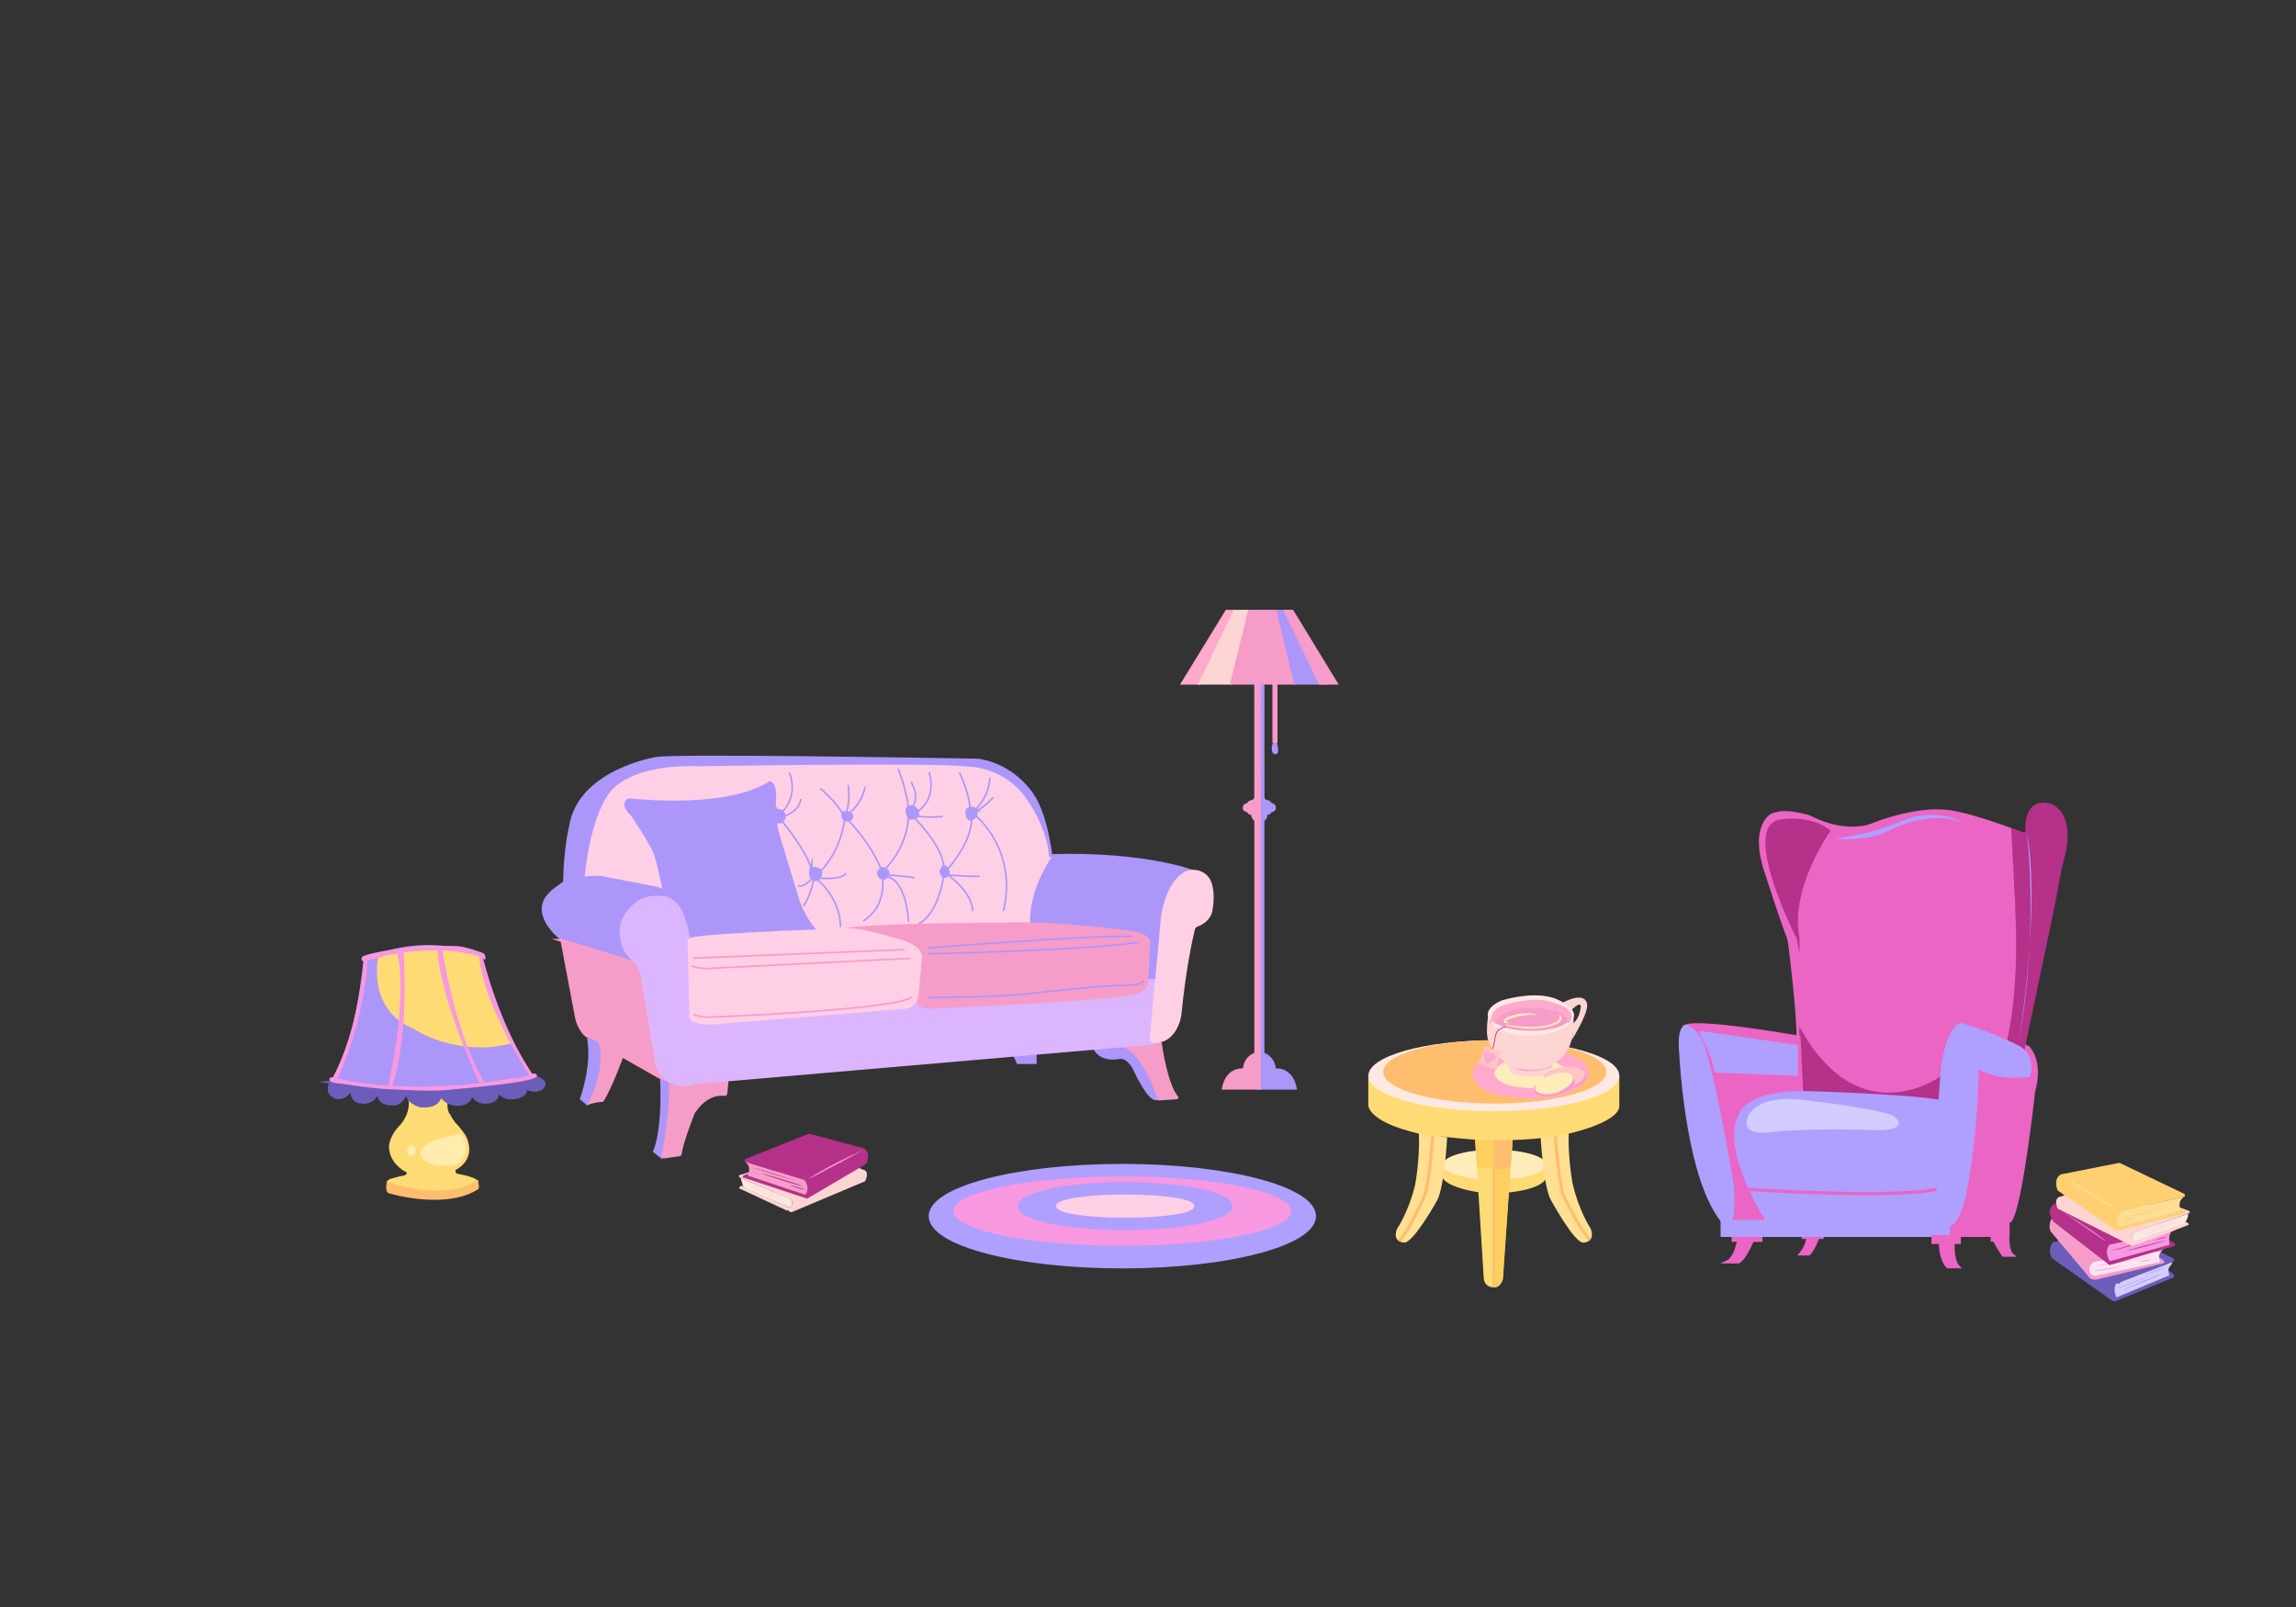 <?xml version="1.0" encoding="UTF-8"?>
<svg xmlns="http://www.w3.org/2000/svg" viewBox="0 0 720 504">
  <rect x="0" y="0" width="720" height="504" fill="#333333" stroke="none"/>
  <defs>
    <style>
      .cls-1 {
        fill: #ffecae;
      }

      .cls-2, .cls-3 {
        stroke-width: .5px;
      }

      .cls-2, .cls-3, .cls-4, .cls-5, .cls-6 {
        fill: none;
      }

      .cls-2, .cls-3, .cls-7, .cls-8, .cls-9, .cls-10, .cls-5, .cls-11, .cls-12, .cls-13, .cls-14, .cls-15, .cls-16, .cls-17, .cls-18, .cls-6, .cls-19, .cls-20, .cls-21 {
        stroke-miterlimit: 10;
      }

      .cls-2, .cls-16 {
        stroke: #f69cc8;
      }

      .cls-3, .cls-14 {
        stroke: #ac96f9;
      }

      .cls-22, .cls-7 {
        fill: #ffcfe5;
      }

      .cls-23, .cls-14 {
        fill: #ac96f9;
      }

      .cls-4 {
        stroke: #b5328a;
        stroke-linecap: round;
        stroke-linejoin: round;
      }

      .cls-4, .cls-10 {
        stroke-width: .25px;
      }

      .cls-24, .cls-16 {
        fill: #f69cc8;
      }

      .cls-25, .cls-17 {
        fill: #fdd5d2;
      }

      .cls-7 {
        stroke: #ffcfe5;
      }

      .cls-8 {
        stroke: #af9fff;
      }

      .cls-8, .cls-26 {
        fill: #af9fff;
      }

      .cls-27 {
        fill: #ffd071;
      }

      .cls-9 {
        fill: #ea65c4;
      }

      .cls-9, .cls-6 {
        stroke: #ea65c4;
      }

      .cls-10 {
        stroke: #ffecbb;
      }

      .cls-10, .cls-28 {
        fill: #ffecbb;
      }

      .cls-5, .cls-12 {
        stroke: #ffbd6e;
      }

      .cls-11 {
        stroke: #fcde95;
      }

      .cls-11, .cls-29 {
        fill: #fcde95;
      }

      .cls-30 {
        fill: #ffe092;
      }

      .cls-12, .cls-31 {
        fill: #ffbd6e;
      }

      .cls-13 {
        fill: #dbb6ff;
        stroke: #dbb6ff;
      }

      .cls-32 {
        fill: #ffc5c5;
      }

      .cls-33 {
        fill: #d2ccff;
      }

      .cls-34 {
        fill: #fcd5d2;
      }

      .cls-35 {
        fill: #fccf5e;
      }

      .cls-36 {
        fill: #ffe3f2;
      }

      .cls-37, .cls-20 {
        fill: #ffa9cc;
      }

      .cls-15 {
        stroke: #ffdb76;
      }

      .cls-15, .cls-38 {
        fill: #ffdb76;
      }

      .cls-39, .cls-19 {
        fill: #b5318a;
      }

      .cls-40 {
        fill: #d5ccff;
      }

      .cls-17 {
        stroke: #fdd5d2;
      }

      .cls-18 {
        stroke: #fde9e2;
      }

      .cls-18, .cls-41 {
        fill: #fde9e2;
      }

      .cls-42 {
        fill: #f798e1;
      }

      .cls-43 {
        fill: #6c5dba;
      }

      .cls-19 {
        stroke: #b5318a;
      }

      .cls-20 {
        stroke: #ffa9cc;
      }

      .cls-21 {
        fill: #6d5dba;
        stroke: #6d5dba;
      }
    </style>
  </defs>
  <g id="Layer_3">
    <g>
      <path class="cls-38" d="M452.45,365.27v4.17s.82,2.93,11.92,4.61h8.17s10.79-.79,12.31-4.59v-4.19h-32.4Z"/>
      <ellipse class="cls-28" cx="468.65" cy="365.27" rx="16.2" ry="4.7"/>
    </g>
    <g>
      <path class="cls-38" d="M462.56,357.11h11.78l-3.03,43.99s-.55,2.66-2.86,2.64c0,0-3,.22-3.18-3.09l-2.71-43.54Z"/>
      <path class="cls-30" d="M444.93,355.12l8.89,1.6s-.87,16.11-3.31,20.04c0,0-7.12,12.78-10.06,12.96,0,0-4.05.02-2.36-4.32,0,0,3.72-5.36,5.71-13.99,0,0,1.56-8.39,1.13-16.29Z"/>
      <path class="cls-30" d="M491.96,354.16l-8.89,1.65s.87,16.56,3.31,20.6c0,0,7.12,13.13,10.06,13.32,0,0,4.05.02,2.36-4.44,0,0-3.72-5.51-5.71-14.38,0,0-1.56-8.62-1.13-16.74Z"/>
      <path class="cls-5" d="M487.67,356s1.29,15.99,2.61,19.01c0,0,5.21,10.83,8.26,13.73"/>
      <path class="cls-5" d="M449.3,356s-1.02,14.89-2.61,19.01c0,0-4.84,11.23-7.89,14.13"/>
      <path class="cls-35" d="M462.56,357.11h11.77l-.6,8.81s-2.65,1.44-10.61.05l-.56-8.86Z"/>
      <line class="cls-5" x1="468.59" y1="366.46" x2="468.59" y2="403.68"/>
    </g>
    <path class="cls-35" d="M468.69,356.96v46.8s1.82.17,2.53-2.79l3.11-44.02h-5.64Z"/>
    <path class="cls-31" d="M468.45,366.57v-9.62h5.88l-.6,8.98s-1.55.83-5.28.64Z"/>
    <g>
      <path class="cls-38" d="M429.08,337.39v9.11s-.57,5.23,15.91,9.05c0,0,15.23,2.13,23.67,2.13,0,0,15.23.01,23.32-2.15,0,0,15.05-3.28,15.82-8.36v-9.78h-78.72Z"/>
      <ellipse class="cls-41" cx="468.45" cy="337.39" rx="39.35" ry="11.13"/>
      <ellipse class="cls-31" cx="468.74" cy="336.16" rx="34.97" ry="9.95"/>
    </g>
  </g>
  <g id="Layer_2">
    <path class="cls-9" d="M634.62,329.91l-28.12,19.09-41.55-5.73-1.05-17.16c0-8.43-1.99-24.91-2.66-30.17-.12-.92-.35-1.82-.7-2.69-1.74-4.3-6.78-20-6.78-20-4.72-14.22,1.91-17.6,1.91-17.6,3.89-1.69,8.84-.14,10.82.29.51.11.99.29,1.45.53,10.47,5.29,18.23,2.59,18.23,2.59,13.48-5.39,22.13-4.72,22.13-4.72,7.48-.13,25.96,7.25,25.96,7.25l.36,68.33"/>
    <path class="cls-19" d="M564.76,323.86l.19,19.41,43.3,4,.72-9.35s-25.26,18.61-44.21-14.06Z"/>
    <g>
      <polygon class="cls-14" points="318.3 331.11 324.58 330.76 324.58 333.2 319.26 333.2 318.3 331.11"/>
      <path class="cls-14" d="M343.14,328.41s1.49,4.4,7.92,3.21c0,0,2.44-.65,4.7,3.51,0,0,3.43,7.82,6.12,9.28.24.13.51.18.78.18h.49l-4.64-10.59s-2.5-8.87-15.36-5.59Z"/>
      <path class="cls-16" d="M352,327.84l11.79-.61s.05.01.05.04c.11.81,1.76,12.81,5.17,16.91.03.03,0,.08-.04.08l-5.4.35s-.04,0-.05-.03c-.26-.8-5.23-15.59-11.54-16.63-.06-.01-.06-.09,0-.1Z"/>
      <path class="cls-14" d="M207.52,338.36l2.44.91s.49,12.81-2.54,23.47l-2.11-1.71s2.87-5.29,2.21-22.67Z"/>
      <path class="cls-16" d="M210.46,339.33l17.16-.35c.18,0,.32.15.3.33l-.36,3.63c-.02.17-.17.29-.34.27-1.23-.18-5.89-.39-9.78,5.69-.01.02-.02.03-.03.05-.22.55-3.82,9.62-4.11,12.9-.01.14-.11.25-.25.27l-4.74.69c-.2.03-.38-.15-.34-.35.48-2.51,2.93-15.92,2.21-22.82-.02-.17.11-.32.29-.33Z"/>
      <path class="cls-14" d="M329.51,268.38s-8,9.97-6.77,24.26l32.85,14.99s6.47-.41,6.54.49c0,0,1.12-36.16,11.94-34.74,0,0-14.82-5.87-44.55-5.01Z"/>
      <path class="cls-7" d="M182.85,275.43s-4.46-41.02,39.83-35.24l78.16-.56s23.85-5.03,28.31,29.26c0,0-8.25,11.48-6.35,23.55l-108.88,4.36s.45-10.51-3.69-13.19c-4.14-2.68-27.39-8.19-27.39-8.19Z"/>
      <path class="cls-14" d="M177.07,276.73s3.26-1.3,5.71-.98c0,0,1.84-25,11.35-30.56,0,0,7.44-6.1,25.28-5.38,0,0,73.14-1.23,83.35.05.2.03.4.04.6.04,1.74.03,10.67.59,17.36,8.25,0,0,7.83,9.14,8.82,20.61,0,0-1.48-14.59-6.85-20.81,0,0-5.3-7.58-15.17-9.38-.5-.09-1.01-.13-1.53-.14-9.07-.16-95.55-1.65-100.23-.5,0,0-24.11,3.85-26.81,21.33,0,0-1.69,6.49-1.87,17.46Z"/>
      <path class="cls-14" d="M197.66,250.92c5.01.52,30.95,2.76,43.75-5.38,0,0,1.87,0,1.43,6.06,0,0-.44,4.63,1.1,10.24l6.39,21.03s1.87,5.18,4.74,8.37-2.31,1.98-2.31,1.98c0,0-28.41,0-36.78,2.2-8.37,2.2-4.74,0-4.74,0,0,0-4.03-25.11-6.48-29.4l-2.44-4.3-3.63-5.64c-.25-.39-.55-.75-.89-1.07-.63-.6-1.65-1.8-1.48-3.07.08-.65.69-1.1,1.34-1.03Z"/>
      <path class="cls-14" d="M199.3,304l-23.26-9.68s-10.02-7.7-3.41-14.05c0,0,4.28-5.41,15.64-5.08l17.64,3.41s10.29,2.67,9.29,11.83c0,0-3.21-8.09-10.56-8.49,0,0-7.28,1.67-9.29,9.62l7.69,10.43-3.74,2Z"/>
      <path class="cls-16" d="M176.26,294.96l4.59,24.31s.92,4.2,3.54,5.77l21.88,12.42c1.06.6,2.2,1.06,3.39,1.35.59.14,1.29.3,2.01.44l-10.51-36.6-24.91-7.69Z"/>
      <path class="cls-13" d="M217.13,339.86s.79-41.74-2.23-50c0,0-.51-1.76-1.19-3.4s-1.72-2.98-3.14-3.93c-.64-.43-1.36-.79-2.12-.9-2.26-.34-5.04-.36-7.31.79,0,0-5.99,3.29-6.33,9.13,0,0-.29,5.4,2.89,8.49,0,0,.99.78,1.97,2.01.92,1.15,1.51,2.52,1.75,3.97l4.59,27.51s1.68,8.08,11.11,6.35Z"/>
      <polygon class="cls-13" points="216.33 339.65 361.32 327.14 363.21 307.43 216.26 313.17 216.33 339.65"/>
      <path class="cls-22" d="M361.88,327.15c-.8,0-1.42-.7-1.35-1.5l3.55-38.15s1.04-9.47,6.5-13.49c3.26-2.4,7.94-1.11,9.3,2.7.72,2.02,1.02,4.95.28,9.19,0,0-.55,3.21-4.61,4.69-.43.16-.75.51-.86.96-.65,2.65-2.83,12.33-4.21,26.65,0,0-1.01,8.94-8.62,8.95Z"/>
      <path class="cls-16" d="M264.71,291.72c1.51.1,16.37,1.27,23.37,6.98v15.13c0,.75.49,1.42,1.21,1.64s1.9.41,3.54.32c0,0,61.47-2.43,64.57-4.95,0,0,2.51-1.16,2.22-3.49l.58-11.83s.35-1.95-5.06-3.02c0,0-25.42-3.49-39.49-2.62,0,0-42.49,0-50.94,1.82-.02,0-.02.03,0,.04Z"/>
      <path class="cls-7" d="M216.13,295.6l.58,23.28c.01.41.25.79.63.96.98.45,3.11,1.19,6.18.98l61.1-5.04c.11,0,.22-.03.33-.08.63-.26,2.71-1.39,2.71-4.7l.99-11.08c.01-.14,0-.28-.04-.41-.25-.78-1.52-3.33-7.56-4.67-.03,0-.05-.01-.08-.02-.65-.2-10.09-3.17-14.55-3.17,0,0-42.6,1.28-49.45,2.87-.5.12-.84.57-.83,1.09Z"/>
      <line class="cls-2" x1="217.34" y1="300.48" x2="283.67" y2="297.83"/>
      <path class="cls-2" d="M216.79,302.93s3.2,1.25,7.2.7l61.5-3.08"/>
      <path class="cls-3" d="M290.91,297.36s49.27-4.09,64.23-3.66"/>
      <path class="cls-3" d="M290.91,299.15s49.81-1.07,66.49-3.64"/>
      <path class="cls-2" d="M217.34,318.21s2.61.9,5.11.8c0,0,58.93-2.2,63.63-6.4"/>
      <path class="cls-3" d="M290.91,312.84s24.79-.1,31.59-1.2c0,0,23.91-2.7,29.61-2.6,0,0,6.21.2,6.61-1.6"/>
      <path class="cls-14" d="M243.08,254.37s-.47,2.96.64,3.27,1.92.08,2.17-1.63c0,0,.02-2.42-2.82-1.63Z"/>
      <path class="cls-14" d="M254.36,272.52s2.64-.61,3.07,1.16c0,0-.18,2.7-2.27,2.08,0,0-1.48-.61-.8-3.25Z"/>
      <path class="cls-14" d="M264.41,255s1.01-.27,1.98.09c.86.32.91,1.52.07,1.9-.41.18-.94.23-1.56-.09,0,0-.67-.12-.49-1.9Z"/>
      <path class="cls-14" d="M275.49,273.75s1.25-2.83,2.91-.25c0,0,.08,1.47-.96,1.81s-1.83-.53-1.96-1.56Z"/>
      <path class="cls-14" d="M285.68,253.07s-1.2-.08-1.2,1.16c0,0,.04,1.51.77,2.24,0,0,1.78.54,2.52-1.04,0,0,.08-2.17-2.09-2.36Z"/>
      <path class="cls-14" d="M306.1,253.94s-1.98-1.23-2.85.4c0,0-.16,2.97,1.42,2.49,0,0,1.86-.67,1.42-2.89Z"/>
      <path class="cls-14" d="M295.95,274.79s-1.8-1.25,0-2.87c0,0,1.18-.07,1.36,1.69,0,0,0,1.54-1.36,1.18Z"/>
      <path class="cls-3" d="M244.79,255.26s5.89-5.12,2.73-12.99"/>
      <path class="cls-3" d="M245.41,257.75s7.81,9.48,8.95,14.77"/>
      <path class="cls-3" d="M251.14,250.57c-.44,3.93-5.24,5.43-5.24,5.43"/>
      <path class="cls-3" d="M254.88,275.2s-2.41,3.18-4.66,2.63"/>
      <path class="cls-3" d="M255.16,275.76s-.83,5.11-3.2,8.33"/>
      <path class="cls-3" d="M256.24,275.76s7.28,5.78,7.33,14.97"/>
      <path class="cls-3" d="M256.78,275.39s6.91.76,8.53-1.49"/>
      <path class="cls-3" d="M257.26,273.25s6.07-5.32,7.64-16.36"/>
      <path class="cls-3" d="M257.26,247.26s6.12,5.36,7.12,8.43"/>
      <path class="cls-3" d="M265.31,255s1.49-3.35.64-8.85"/>
      <path class="cls-3" d="M266.21,255s3.83-2.31,5.08-8.23"/>
      <path class="cls-3" d="M265.95,257.22s6.81,6.64,10.55,15.77"/>
      <path class="cls-3" d="M284.92,255s.56,9.54-7.73,17.99"/>
      <path class="cls-3" d="M281.65,241.12s2.47,5.97,3.26,12.17"/>
      <path class="cls-3" d="M285.7,245.31s2.9,4.36.42,7.76"/>
      <path class="cls-3" d="M291.31,242.27s3.11,7.97-4.19,12.73"/>
      <path class="cls-3" d="M287.77,255.98s5.13.65,7.86,0"/>
      <path class="cls-3" d="M286.67,256.45s8.92,8.69,9.28,15.47"/>
      <path class="cls-3" d="M278.4,274.42s7.18.43,8.26.97"/>
      <path class="cls-3" d="M276.73,275.39s1.45,8.91-6.02,13.42"/>
      <path class="cls-3" d="M278.01,274.91s5.95.2,6.9,14.18"/>
      <path class="cls-3" d="M295.95,274.79s-1.61,11.82-7.85,14.93"/>
      <path class="cls-3" d="M305.02,285.76c-.07-5.96-7.71-11.34-7.71-11.34,0,0,8.06.71,9.89.37"/>
      <path class="cls-3" d="M297.07,272.7s7.65-8.29,7.6-15.87"/>
      <path class="cls-3" d="M300.87,242.27s3.68,7.76,3.22,11.99"/>
      <path class="cls-3" d="M305.63,254.03s4.47-3.54,4.78-10.13"/>
      <path class="cls-3" d="M306.16,254.43s2.78-1.61,5.36-4.34"/>
      <path class="cls-3" d="M305.88,255.75s13.39,10.64,8.77,30.01"/>
      <path class="cls-16" d="M185.36,326.35l9.61,5s-3.56,9.74-6.06,13.69c0,0-3.82.4-4.61,1.05s6.72-11.98,1.05-19.75Z"/>
      <path class="cls-14" d="M184.61,325.79l2.64,1.54s2.65,6.84-3.27,18.56l-1.58-1.32s3.79-10.23,2.21-18.79Z"/>
    </g>
    <path class="cls-9" d="M613.1,382.86l2.91-61.09s1.79-2.68,19.92,6.72c0,0,4.48,4.03,1.79,13.65,0,0-4.03,36.92-7.38,40.73h-17.23Z"/>
    <g>
      <path class="cls-9" d="M528.31,322.06s.3-2.81,35.82,3.26l2.88,58.74h-24.44l-14.27-62Z"/>
      <path class="cls-8" d="M554.3,383.07s-14.31-22.28-8.65-33.24c0,0,1.77-7.62,21.19-7.12,0,0,31.7.88,41.48,2.76,0,0-1.25,33.99,2.26,37.61h-56.27Z"/>
      <g>
        <path class="cls-9" d="M545.21,388.89h4.34s-2.17,5.54-4.34,6.86h-3.37s2.41-1.08,3.37-6.86Z"/>
        <rect class="cls-9" x="543.53" y="387.15" width="8.65" height="1.84"/>
        <path class="cls-9" d="M565.49,387.15h5.89v.92h-1.32s-1.32,3.7-2.8,5.18h-2.56s2.27-2.7,2.14-5.18h-1.36v-.92Z"/>
        <rect class="cls-8" x="540.06" y="383.07" width="71.94" height="4.37"/>
        <rect class="cls-9" x="612.01" y="383.07" width="17.7" height="4.37"/>
        <rect class="cls-9" x="606.18" y="387.83" width="8.22" height="1.83"/>
        <path class="cls-9" d="M608.5,389.36h4s-.52,5.63,1.56,7.93h-3.33s-2.3-2.22-2.22-7.93Z"/>
        <rect class="cls-9" x="624.72" y="387.09" width="4.9" height="1.83"/>
        <path class="cls-9" d="M625.48,388.92h4.15s0,3.56,1.41,4.74h-2.78s-1.45-1.85-2.78-4.74Z"/>
        <path class="cls-8" d="M616.23,321.72c-.93-.55-2.11-.31-2.79.53-1.24,1.54-3.37,5.19-4.29,12.76,0,0-2.84,33.74-1.34,41.8,0,0,2.54,16.27,7.76,0,0,0,4.27-16.64,4.48-44.81,0-.45-.02-.9-.07-1.35-.23-2.01-1.09-7.35-3.75-8.93Z"/>
        <path class="cls-8" d="M532.49,325.01c-1.53-2.06-5.46-6.49-5.58,2.23,0,0,1.33,40.67,13.14,55.57.68.86,2.02.78,2.54-.19.78-1.45,1.3-4.85.37-12.56,0,0-5.8-34.41-9.42-43.2-.27-.66-.63-1.28-1.06-1.86Z"/>
      </g>
      <path class="cls-6" d="M547.62,373.01s46.11,3.01,59.66,0"/>
      <path class="cls-33" d="M554.17,355.23s-9.52,1-5.54-5.87c0,0,2.77-5.76,15.5-4.54,0,0,21.08,2.22,28.82,4.79.86.29,1.62.83,2.12,1.59.92,1.4.87,3.47-7.69,3.25,0,0-20.37-.89-33.21.77Z"/>
    </g>
    <path class="cls-19" d="M634.32,329.38l9.73-46.31s1.38-8.34,2.53-13.04c0,0,4.42-13.1-3.05-17.22,0,0-8.23-3.81-7.92,8.07,0,0-.05,1.77-4.39-.48l1.22,23.1c.03.54.03,1.08,0,1.62,0,0,1.63,23.01-2.65,41.8-3.2,14.01,0,0,0,0l4.52,2.45"/>
    <path class="cls-8" d="M533.45,323.86s4.35,8.1,4.55,12.05l25.3.99v-8.7l-29.84-4.35Z"/>
    <path class="cls-8" d="M615.67,322.15c.95,1.1,3.1,4.29,3.22,10.9,0,.05.01.09.04.13.39.59,3.94,5.27,17.08,4.17.1,0,.18-.08.21-.17.31-1.04,1.76-7.02-4.81-9.5,0,0-11.2-5.24-15.52-5.92-.22-.03-.36.22-.22.39Z"/>
    <path class="cls-26" d="M575.21,263.03s10.4,1.34,17.78-2.85c0,0,12.7-6.54,22.62-2.01,0,0-4.66-3.68-14.29-2.26-1.05.15-2.07.45-3.06.85-2.64,1.07-8.52,3.39-12.1,4.26,0,0-8.49,1.82-10.95,2.01Z"/>
    <path class="cls-19" d="M563.81,294.06s-18.04-35.52-4.95-36.62c0,0,8.69-1.43,14.52,3.19,0,0-12.74,18.04-9.57,33.43Z"/>
    <path class="cls-26" d="M635.54,261.13s4.1,28.7-2.57,66.53c0,0,7.16-43.93,2.57-66.53Z"/>
    <g>
      <g>
        <path class="cls-37" d="M469,330.13s-7.34,3.27-7.26,6.39c0,0-.32,6.47,11.65,7.42,0,0,14.05,2.71,21.79-3.03,0,0,9.33-5.99-4.48-10.78h-21.71Z"/>
        <path class="cls-28" d="M472.27,333.04h15.42s3,1.49,3.58,2.89l-4.07,4.33-6.97.99s-9.79.07-11.39-3.95c0,0-1.3-2.51,3.43-4.26Z"/>
        <g>
          <path class="cls-25" d="M467.13,317.64l25.73-.21s1.65,3.31-.27,9.51c0,0-.76,3.61-5.27,6.68-.17.12-.32.26-.43.44-.27.43-.74,1.31-.7,2.19.01.27-.15.51-.41.6-1.41.46-5.86,1.6-11.67.1-.06-.01-.1-.06-.11-.12-.04-.26-.19-1.01-.82-1.92,0,0-1.23-1.97-3.27-3.49,0,0-3.91-3.54-3.61-8.31,0,0-.1-3.82.84-5.46Z"/>
          <path class="cls-25" d="M489.61,314.66s2.82,1.74,2.88,2.43c0,0,3.43-3.64,3.22-1.21,0,0-.32,3.45-2.32,5.05,0,0-.07,4.19-.65,5.51,0,0,4.93-7.81,4.98-10.98,0,0,.37-5.28-8.1-.79Z"/>
          <path class="cls-18" d="M467.36,319.38s-1.8-2.39,3.08-4.85c.33-.16.67-.3,1.02-.4,2.08-.6,10.1-2.64,15.94-.52,0,0,9.16,3.33,4.27,7.24,0,0-3.9,4.06-13.95,3.33,0,0-7.83-.35-10.36-4.79Z"/>
          <path class="cls-20" d="M468.18,319.41c.3-.87.08-1.87,1.89-2.89.01,0,.47-.28.48-.28.35-.15,6.23-2.7,13.35-2.07,0,0,.02,0,.03,0,.44.07,11.13,2.03,7.85,6.1-.02.02-.05.02-.07,0-.62-.62-.53-1.61-3.46-2.5,0,0,0,0,0,0-.31-.07-6.64-1.95-10.16-1.06-.01,0-.8.05-.82.05-.35.04-4.21,1.12-7.69,3.99-.26.22-1.49-1.03-1.38-1.36Z"/>
          <path class="cls-24" d="M468.75,320.31s2.76-3.82,8.81-4.06c0,0,5.59-.56,10.47,1.03,0,0,3.26.92,3.73,2.98,0,0-1.94,2.88-11.05,3.02,0,0-9.47.3-11.96-2.98Z"/>
          <path class="cls-4" d="M472.04,322.16s-.14-.26-1.74.64c-.53.3-.92.78-1.12,1.35-.13.38-.27.88-.38,1.5,0,0-.22,2.25-.82,3.35"/>
          <path class="cls-32" d="M465.59,327.99s3.15,1.71,5.18,1.67c0,0-.46.97-.76,2.35,0,0-.56,2.86-.62,3.41,0,0-4.18-1.03-4.76-1.67,0,0-.68-.48-1.22-.48,0,0,1.59-2.13,2.19-5.28Z"/>
          <path class="cls-20" d="M467.22,331.06s-.75-1.65-1.51-.46c-.16.26-.07.56.04.82.59,1.5.43,1.27.68,1.8,0,0,1.42-1,1.89-1.21.4-.18.44-1.42-1.1-.95Z"/>
          <path class="cls-10" d="M472.61,321.49s9.01,1.91,14.55-.46c0,0,2.72-.73,1.93-2.5,0,0,1.45.7-.47,2.25,0,0-5.69,3.33-16,.72Z"/>
          <path class="cls-10" d="M473.04,320.75s-2.25-.38.38-1.31c0,0,4.79-1.79,8.35-1.16,0,0-4.09-1.26-9.08.9-.21.09-.39.22-.55.38-.47.47-1.17,1.41.9,1.19Z"/>
        </g>
        <path class="cls-24" d="M474.35,334.92s8.47,1.87,12.47-.73l-.3.53s-6.3,2.6-12.17.2Z"/>
      </g>
      <path class="cls-32" d="M484.1,337.46s.67-2.28,7.28-2.98c0,0,5.55-.1,5.67,2.66,0,0,.67,2.47-5.23,3.75l-7.15-1.92s-.74-.77-.58-1.51Z"/>
      <path class="cls-28" d="M481.02,342.15s-1.79-2.53,6.48-5.39c0,0,5.8-1.64,6.12,2.05,0,0-.19,4.68-10,4.74,0,0-1.07.1-2.6-1.41Z"/>
      <path class="cls-24" d="M481.79,340.02s-1.3,1.9.82,2.7c0,0,2.02,1.06,5.55,0,0,0,3.56-1.41,4.52-3.05,0,0,.86-.81.7-1.83,0,0,1.48,1.86-.99,3.76,0,0-2.72,1.79-5.55,2.15,0,0-2.48.64-4.66-.55,0,0-2.64-1.17-.39-3.19Z"/>
      <path class="cls-24" d="M492.59,340.19l-.81,1.08s1.27.33,3.01-.54c0,0,2.53-1.01,2.45-3.03,0,0-.04-.73-.26-.99,0,0,.2,2.26-2.79,3.31,0,0-.97.3-1.6.17Z"/>
    </g>
    <g>
      <path class="cls-15" d="M127.58,339.83l13.26.6s-2.32,7.04,0,9.51c0,0,1.05,2.17,2.02,2.92,0,0,3.44,3.74,3.44,5.39,0,0,2.17,5.24-3.97,8.46,0,0-.22,1.87,1.27,1.95,0,0,5.39.9,5.92,2.17,0,0-.52,4.72-21.94,2.4,0,0-8.39-1.27-5.09-3,0,0,3.53-1.03,4.1-1.03,0,0,1.35,0,1.61-1.72,0,0-5.52-2.24-5.73-7.76,0,0-.05-2.97,3.13-6.3,0,0,3.18-2.97,3.13-7.71l-1.15-5.88Z"/>
      <g>
        <path class="cls-14" d="M114.51,301.06s-2.55,26.7-9.53,37.45c0,0,31.8,7.2,61.28-1.66,0,0-11.41-16.57-15.62-36.57,0,0-14.8-8.15-36.12.78Z"/>
        <path class="cls-42" d="M103.98,338.66l1.14.7s1.84-1.65,6.72-17.41c0,0,3.74-15.43,3.36-20.96l-1.19.22s-1.24,21.4-10.03,37.44Z"/>
        <path class="cls-21" d="M103.92,339.37l6.64.88s-1.26,4.51-5.04,3.92c0,0-3.72-.97-1.59-4.8Z"/>
        <path class="cls-21" d="M110.36,340.15s-1.02,5.34,3.05,5.43c0,0,3.88,1.11,5.43-4.32l-8.49-1.11Z"/>
        <path class="cls-21" d="M118.82,341.23l8.68.44s-.97,4.6-4.12,4.53c0,0-5.67.66-4.56-4.97Z"/>
        <path class="cls-21" d="M127.52,341.8s-.53,3.6,4.32,4.99c0,0,5.43.76,6.16-3.02v-2.18l-10.47.22Z"/>
        <path class="cls-21" d="M137.99,341.78s-.1,4.02,5.24,4.56c0,0,4.36.19,4.41-3.15,0,0-.15-1.5-.48-2.08l-9.16.68Z"/>
        <path class="cls-21" d="M147.26,341.12s.82,5.04,5.63,4.5c0,0,3.07-.03,3.1-2.89,0,0,.03-.92-.99-2.56l-7.74.95Z"/>
        <path class="cls-21" d="M155.2,340.17s1.47,5.52,7.09,3.85c0,0,4.23-.99,1.64-3.58,0,0-.55-.51-1.33-1.6l-7.4,1.33Z"/>
        <path class="cls-21" d="M162.61,339.22l5.36-1.26s4.24,1.16,1.93,3.27c0,0-1.74,1.5-4.91,0,0,0-1.98-1.26-2.37-2.01Z"/>
        <path class="cls-15" d="M119.25,299.37s-4.25,16.58,10.61,22.83c0,0,13.33,8.96,30.07,4.6,0,0-9.67-22.83-9.42-27.03,0,0-10.87-5.63-31.27-.4Z"/>
        <path class="cls-42" d="M104.37,337.94s-1.06-.33-1.1.68c0,0,.13,1.14,3.69,1.23,0,0,11.93,1.91,17.17,1.84,0,0,11.46.83,17.67,0,0,0,22.16-1.87,25.54-3.52,0,0,.8-.07,1.11-.85,0,0-.27-.78-1.21-.63,0,0-3.19,1.35-6.51,1.42,0,0-29.54,6.16-56.35-.17Z"/>
        <path class="cls-42" d="M113.41,300.44c-.07.29-.08.68.25.92.18.14.42.17.65.12.96-.2,4.37-.94,6.52-1.74,0,0,.02,0,.03,0,1.77-.36,9.02-2.07,19.57-1.57,0,0,7.06.57,10.76,2.16,0,0,.51.11.57.74,0,0,.96-.2.17-1.74-.1-.2-.28-.35-.48-.43-1.29-.5-6.29-2.36-9.2-2.21,0,0-13.08-.24-17.65.85,0,0-8.3,1.24-10.71,2.34-.23.11-.4.31-.46.56Z"/>
        <path class="cls-42" d="M124.49,298.61h2.06s1.99,26.22-3.63,42.27h-1.24s6.46-28.2,2.82-42.27Z"/>
        <path class="cls-42" d="M137.23,297.35l1.46.2s3.45,25.46,13.54,42.53l-1.69.2s-13.07-28.13-13.32-42.94Z"/>
        <path class="cls-42" d="M150.24,299.95l1.23.51s5.21,21.78,15.93,37.03l-1.05.48s-14.73-22.33-16.11-38.02Z"/>
      </g>
      <path class="cls-1" d="M144.13,355.73c-2.58.38-13.56,2.26-12.14,6.79.02.05.04.1.06.15.27.5,1.96,3.08,7.48,2.99,0,0,3.13.09,5.01-1.28.09-.07.17-.15.24-.24.54-.7,2.66-3.9.18-8.04-.17-.28-.5-.44-.83-.39Z"/>
      <ellipse class="cls-1" cx="128.99" cy="360.9" rx="1.3" ry="1.7"/>
      <path class="cls-12" d="M121.71,371.26s-.49,2.55.63,2.57c0,0,17.23,5.2,27.32-1.28,0,0,.12-.02-.13-1.72,0,0-8.86,6.7-27.81.43Z"/>
    </g>
    <g>
      <path class="cls-14" d="M394.95,213.31h1.07v37.03l.65.96s1.7.1,1.64,1c0,0,1.41.07,1.29,1,0,0,.19.87-1.25.97,0,0-.06.94-1.32.83,0,0-.06,1.84-1.03,1.91v73.57s3.41.82,3.61,5.04c0,0,5.21-.96,6.52,5.63h-11.2l.03-127.95Z"/>
      <path class="cls-16" d="M394.89,213.31h-1.07s0,37.03,0,37.03l-.65.96s-1.7.1-1.64,1c0,0-1.41.07-1.29,1,0,0-.19.87,1.25.97,0,0,.06.94,1.32.83,0,0,.06,1.84,1.03,1.91v73.57s-3.41.82-3.61,5.04c0,0-5.21-.96-6.52,5.63h11.2s-.03-127.95-.03-127.95Z"/>
      <path class="cls-14" d="M399.81,236.03s-1.13-.35,0-3.4c0,0,1.13,3.75,0,3.4Z"/>
      <g>
        <polygon class="cls-20" points="370.92 214.21 384.69 191.75 386.85 191.75 376.02 214.21 370.92 214.21"/>
        <polygon class="cls-17" points="376.44 214.21 387.23 191.75 391.49 191.75 385.99 214.21 376.44 214.21"/>
        <polygon class="cls-16" points="386.29 214.21 391.83 191.75 400.55 191.75 406.04 214.21 386.29 214.21"/>
        <polygon class="cls-14" points="400.86 191.75 406.27 214.21 415.62 214.21 404.84 191.75 400.86 191.75"/>
        <polygon class="cls-16" points="403.16 191.75 413.94 214.21 418.92 214.21 405.22 191.75 403.16 191.75"/>
      </g>
      <rect class="cls-16" x="399.52" y="214.21" width=".59" height="18.21"/>
    </g>
    <g>
      <path class="cls-11" d="M652.48,390.01s2.68,3.64,4.4,4.5"/>
      <path class="cls-43" d="M645.52,388.67s-.12,1.1-1.51.77c0,0-2.16,1.63-.65,5.08l18.79,13.28s.75.71,1.98,0l16.99-6.95s1.32-.25.27-1.44l-1.48-1.01.04,1.58-16.3,6.7s-1.12-2.91-.02-4.19c0,0,1.06.65,1.42-.43l16.2-6.28s1.4-.55.05-1.24l-3.4-1.67-32.38-4.18Z"/>
      <path class="cls-40" d="M663.68,402.44s.91.58,1.38-.4l16.13-6.21s.04.52-.54,1.1c-.43.43-.68,1-.66,1.61.02.41.1.9.31,1.43l-16.62,6.94s-1.32-2.76,0-4.46Z"/>
      <path class="cls-23" d="M663.53,404.18s11.35-4.4,11.69-4.4c0,0-10.27,4.19-11.69,4.4Z"/>
      <path class="cls-23" d="M672.56,399.94s5.31-2.32,6.65-2.53c0,0-5.68,2.39-6.65,2.53Z"/>
      <path class="cls-23" d="M665.63,404.58s10.99-4.89,12.48-5.02c0,0-11.92,5.07-12.48,5.02Z"/>
      <g>
        <path class="cls-24" d="M643.59,381.82s-1.53,2.05-.55,4.37l12.14,14.43s.72,1.29,3.24.45l19.5-4.72s1.69-.16.33-1.19l-1.38-.93s-.23,1.05.13,1.38l-20.32,4.66s-2.4-2.04-.18-4.58c0,0,.86.38,1.33-.26l19.98-3.27s.96,0,.42-.58l-34.65-9.77Z"/>
        <path class="cls-36" d="M656.51,395.7s-3.18,2.59.18,4.58l20.76-4.49s-1.2-2.13.61-3.59l-20.22,3.25s-.48.39-1.33.26Z"/>
        <path class="cls-24" d="M657.47,396.93s13.93-2.39,16.5-2.75c0,0-15.03,2.97-16.5,2.75Z"/>
        <path class="cls-24" d="M656.52,398.54s8.72-1.32,10.55-1.87c0,0-8.77,2.34-10.55,1.87Z"/>
        <path class="cls-24" d="M670.72,395.56s4.16-.59,5.37-.96c.17-.05.28-.1.32-.14.25-.32-3.5,1.6-5.68,1.1Z"/>
        <g>
          <path class="cls-39" d="M644.59,377.39s-3.62,1.43-.67,5.77l17.63,13.62,20.25-5.98s.69-.33,0-.99l-1.6-.9-.02,1.37-18.52,5.13s-1.8-2.3-.14-4.99l20.57-4.52s.51-.29,0-.98l-37.52-7.53Z"/>
          <path class="cls-42" d="M661.53,390.43s-1.83,1.8.06,5.12l18.72-5.13s-.57-3.51.94-4.34l-19.72,4.36Z"/>
          <path class="cls-39" d="M662.21,392.19s10.83-3.19,11.73-3.18c0,0-10.42,3.2-11.73,3.18Z"/>
          <path class="cls-39" d="M667.03,392.19s10.29-2.9,12.48-3.18c0,0-11.34,3.32-12.48,3.18Z"/>
          <path class="cls-39" d="M675.59,389.01s2.7-1.21,3.92-.91c0,0-2.28.44-3.92.91Z"/>
          <g>
            <path class="cls-34" d="M647.39,374.82l-1,.44s-2.63-.08-1.16,3.78l23.2,11.66s.55.41,1.27-.34c0,0,.17-.35.51,0l16.06-6.19s.55-.3-.88-1.02l-.58.6-15.3,5.54s-1.51-.71-.53-2.55l17.39-6.21s.63-.15.18-.72l-2.9-1.09-36.25-3.91Z"/>
            <path class="cls-41" d="M686.11,380.67l-17.1,5.99s-1.03,2.05.5,2.63l15.35-5.46s1.62-1.86,1.25-3.15Z"/>
            <path class="cls-34" d="M670.27,387.14s10.52-4.06,14.47-5.26c0,0-13.03,5.19-14.47,5.26Z"/>
            <path class="cls-34" d="M669.87,388.14s10.77-4.33,14.3-5.26c0,0-12.76,5-14.3,5.26Z"/>
            <g>
              <path class="cls-29" d="M685.06,375.25l-20.11,4.75s-1.89,2.21-.5,4.69l19.39-5s-1.38-2.93,1.23-4.44Z"/>
              <path class="cls-27" d="M667.29,380.56s13.25-3.38,15.2-3.48c0,0-13.08,3.1-15.2,3.48Z"/>
              <path class="cls-27" d="M665.53,381.91s12.56-3.15,13.81-3.09c0,0-12.38,3.34-13.81,3.09Z"/>
              <path class="cls-27" d="M664.62,383.08s4.43-1.08,5.36-1.15c0,0-3.99,1.41-5.36,1.15Z"/>
              <path class="cls-27" d="M646.29,368.31l18.35-3.62,20.28,9.71s.83.85-.34.97l-19.47,4.65s-2.17,2.38-.57,4.73l19.15-4.97-.06-.65,1.58.67s.55.65,0,.71l-21.4,5.53-18.55-12.68s-1.58-3.59,1.03-5.05Z"/>
              <path class="cls-29" d="M646.73,369.02s15.66,9.92,17.02,10.46c0,0-5.47-4.48-17.02-10.46Z"/>
            </g>
          </g>
        </g>
      </g>
      <path class="cls-42" d="M646.86,380.08s11.96,7.38,13.62,9.35"/>
    </g>
    <g>
      <path class="cls-34" d="M269.5,366.3l.93.49s2.51.09.86,3.68l-22.86,9.63s-.55.35-1.19-.41c0,0-.14-.34-.49-.03l-14.91-6.93s-.5-.32.91-.92l.52.61,14.23,6.26s1.49-.58.67-2.4l-16.18-7.03s-.59-.19-.12-.7l2.83-.85,34.81-1.41Z"/>
      <path class="cls-41" d="M232.21,369.4l15.92,6.8s.85,2.02-.64,2.47l-14.29-6.19"/>
      <path class="cls-34" d="M246.9,376.58s-9.77-4.54-13.46-5.94c0,0,12.09,5.78,13.46,5.94Z"/>
      <path class="cls-34" d="M247.21,377.56s-9.99-4.82-13.29-5.93c0,0,11.85,5.59,13.29,5.93Z"/>
      <path class="cls-24" d="M233.57,364.3l18.87,5.82s1.66,2.22.18,4.51l-18.16-6.01s1.51-2.71-.89-4.31Z"/>
      <path class="cls-39" d="M250.17,370.5s-12.41-4.07-14.26-4.29c0,0,12.27,3.79,14.26,4.29Z"/>
      <path class="cls-39" d="M251.76,371.9s-11.77-3.81-12.97-3.83c0,0,11.59,3.97,12.97,3.83Z"/>
      <path class="cls-39" d="M252.54,373.07s-4.16-1.31-5.04-1.44c0,0,3.71,1.6,5.04,1.44Z"/>
      <path class="cls-39" d="M270.97,360.16l-17.26-4.62-19.95,7.96s-.85.76.26.95l18.26,5.67s1.92,2.41.24,4.55l-17.94-5.97.1-.62-1.55.54s-.57.59-.05.68l20.04,6.64,18.5-10.9s1.74-3.32-.66-4.88Z"/>
      <path class="cls-24" d="M270.49,360.82s-15.57,8.46-16.89,8.88c0,0,5.5-3.92,16.89-8.88Z"/>
    </g>
  </g>
  <g id="Layer_4">
    <g>
      <ellipse class="cls-8" cx="351.96" cy="381.42" rx="60.23" ry="15.89"/>
      <ellipse class="cls-42" cx="351.96" cy="379.83" rx="52.99" ry="10.88"/>
      <ellipse class="cls-8" cx="352.83" cy="378.27" rx="33.13" ry="7.02"/>
      <ellipse class="cls-7" cx="352.83" cy="378.27" rx="21.18" ry="3.15"/>
    </g>
  </g>
</svg>